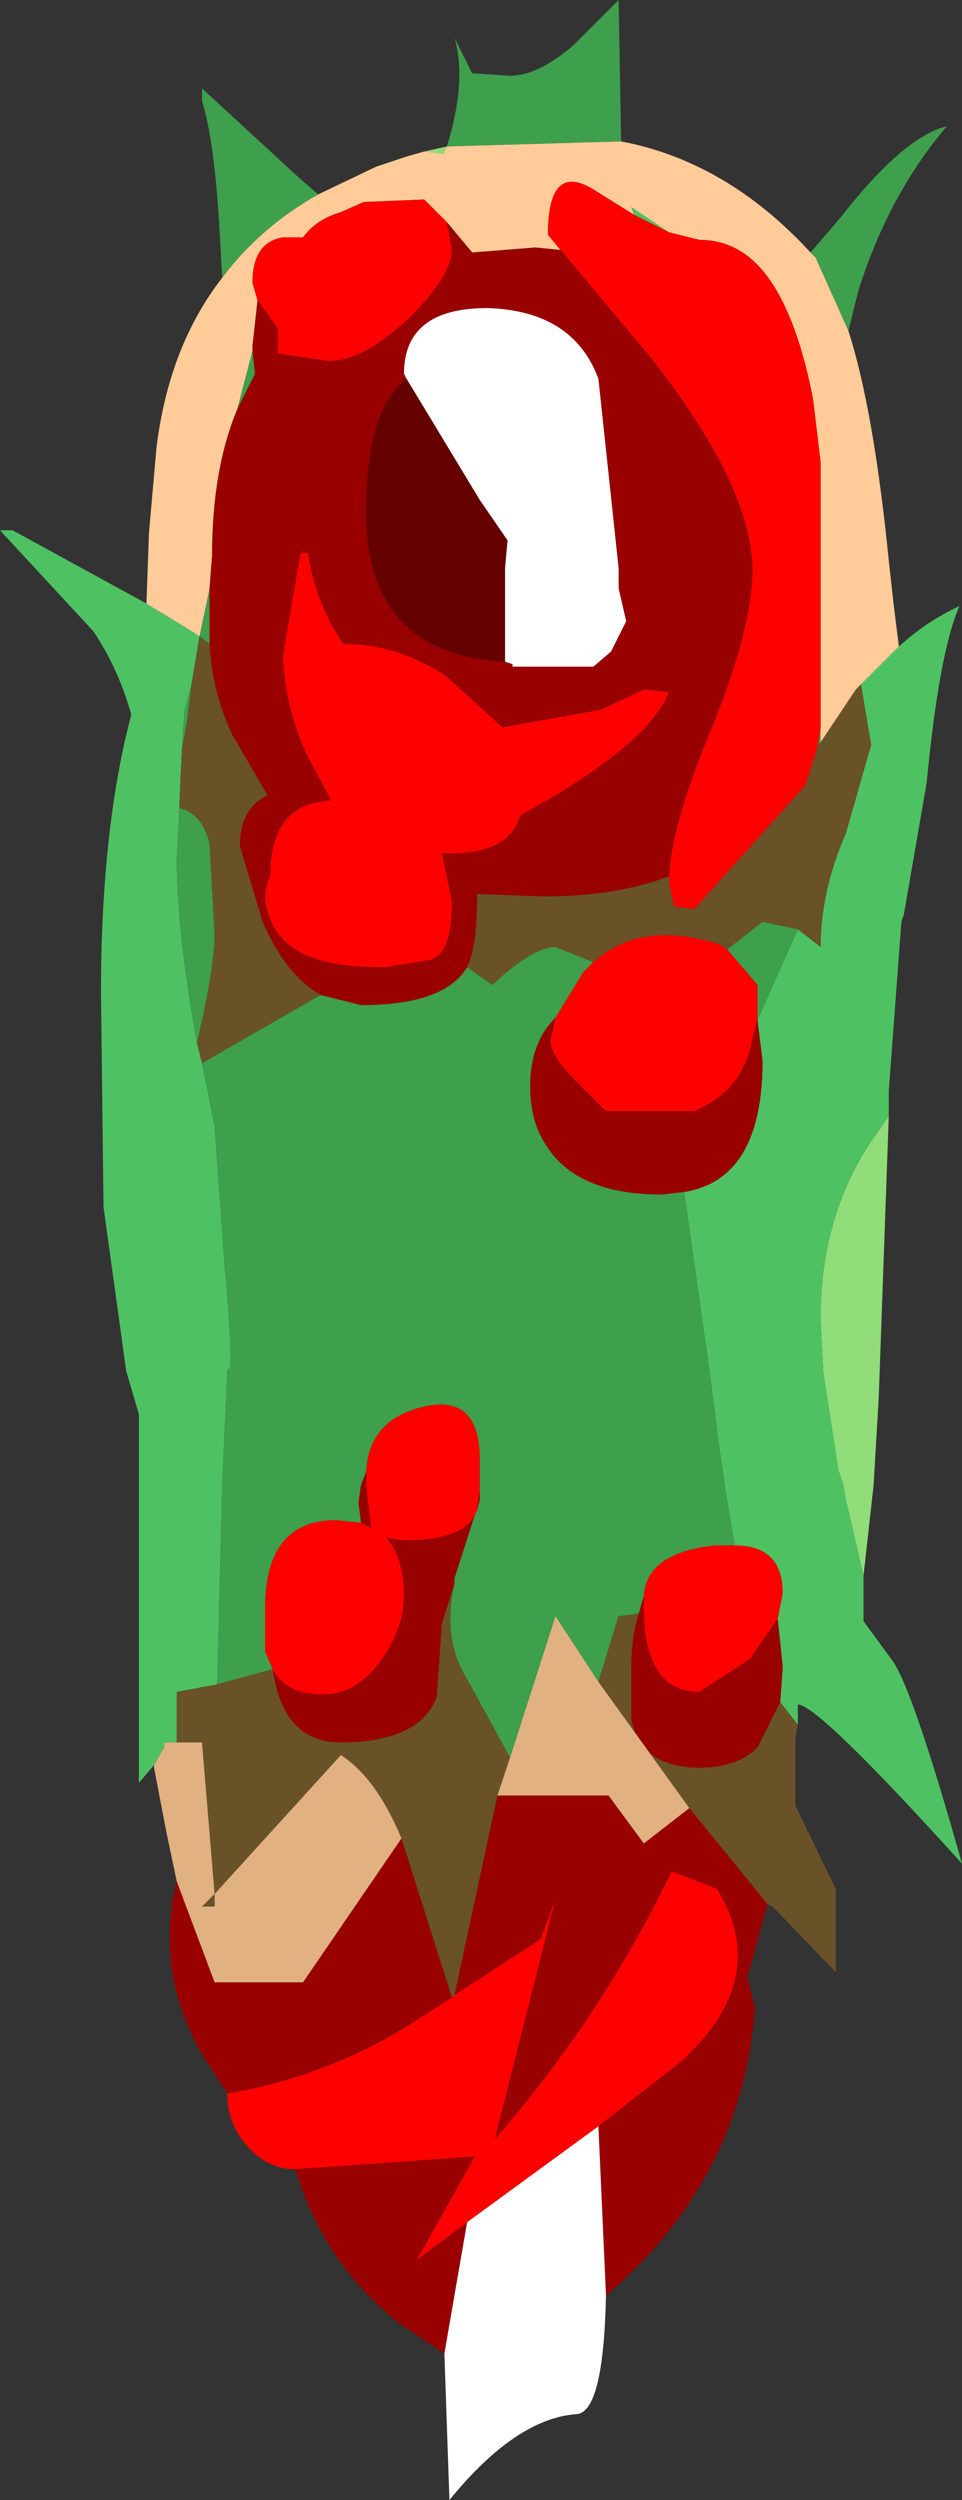 <?xml version="1.0" encoding="UTF-8" standalone="no"?>
<svg xmlns:ffdec="https://www.free-decompiler.com/flash" xmlns:xlink="http://www.w3.org/1999/xlink" ffdec:objectType="frame" height="49.5px" width="19.05px" xmlns="http://www.w3.org/2000/svg">
  <rect width="100%" height="100%" fill="#333333" stroke="none"/>
  <g transform="matrix(1.0, 0.0, 0.0, 1.0, 10.0, 25.75)">
    <use ffdec:characterId="1559" height="49.5" transform="matrix(1.0, 0.0, 0.0, 1.0, -10.0, -25.75)" width="19.05" xlink:href="#shape0"/>
  </g>
  <defs>
    <g id="shape0" transform="matrix(1.0, 0.0, 0.0, 1.0, 10.0, 25.75)">
      <path d="M7.6 -3.65 L7.4 1.95 7.3 3.65 7.2 4.55 7.1 5.45 6.75 3.95 6.7 3.65 6.65 3.5 6.6 3.35 6.3 1.4 6.25 0.35 Q6.25 -1.65 7.25 -3.15 L7.6 -3.65 M-1.6 -22.75 L-1.15 -22.85 -1.2 -22.75 -1.2 -22.7 -1.6 -22.75 M5.0 20.6 L5.0 20.3 5.0 20.55 5.0 20.6" fill="#90dd79" fill-rule="evenodd" stroke="none"/>
      <path d="M7.8 -12.95 Q8.35 -13.45 9.0 -13.75 8.6 -12.85 8.35 -10.25 L7.9 -7.65 7.85 -7.5 7.6 -4.15 7.6 -3.65 7.25 -3.15 Q6.25 -1.65 6.25 0.35 L6.3 1.4 6.6 3.35 6.65 3.5 6.7 3.65 6.75 3.95 7.1 5.45 7.1 6.35 7.65 7.1 Q8.05 7.6 9.05 11.15 6.2 8.0 5.8 8.0 L5.8 8.4 5.45 7.95 5.5 7.25 5.4 6.3 5.5 5.8 Q5.5 4.85 4.55 4.85 L4.35 3.65 4.25 2.95 4.05 1.4 3.55 -2.15 Q5.1 -2.4 5.1 -4.75 L5.0 -5.55 5.8 -7.35 6.25 -7.0 Q6.25 -8.1 6.75 -9.25 L7.25 -11.0 7.05 -12.2 7.8 -12.95 M-6.95 9.2 L-7.25 9.55 -7.25 2.25 -7.5 1.4 -7.95 -1.85 -8.0 -6.1 Q-8.0 -9.05 -7.5 -11.2 L-7.4 -11.6 Q-7.65 -12.5 -8.15 -13.25 L-10.0 -15.25 -9.75 -15.25 -7.1 -13.8 -6.2 -13.25 -6.05 -13.15 -6.2 -12.25 -6.35 -11.65 -6.4 -10.9 -6.45 -9.75 -6.5 -8.75 Q-6.5 -7.3 -6.1 -5.1 L-6.0 -4.7 -5.75 -3.45 -5.55 -0.65 Q-5.35 1.55 -5.5 1.35 L-5.5 1.4 -5.6 3.65 -5.7 7.6 -6.5 7.75 -6.5 8.75 -6.75 8.75 -6.75 8.85 -6.95 9.2 M2.55 -21.5 L2.5 -21.65 3.25 -21.15 2.55 -21.5" fill="#4ec262" fill-rule="evenodd" stroke="none"/>
      <path d="M-1.15 -22.85 Q-0.75 -24.15 -1.0 -25.0 L-0.65 -24.3 0.1 -24.25 Q0.65 -24.25 1.35 -24.85 L2.25 -25.75 2.3 -22.95 -1.15 -22.85 M6.05 -20.75 L6.65 -21.45 Q7.9 -23.05 8.75 -23.25 7.6 -21.9 7.0 -20.0 L6.8 -19.2 6.15 -20.65 6.05 -20.75 M-5.6 -20.25 L-5.65 -21.15 Q-5.75 -22.95 -6.0 -23.75 L-6.0 -24.0 -4.1 -22.25 -3.7 -21.9 Q-4.85 -21.25 -5.6 -20.25 M6.25 -11.35 L6.25 -11.05 6.2 -11.0 6.25 -11.35 M-5.0 -18.8 L-4.95 -18.35 -5.3 -17.65 -5.25 -17.85 -5.0 -18.8 M-5.85 -14.1 L-5.85 -13.0 -6.05 -13.15 -5.85 -14.1 M-3.65 -6.05 L-2.85 -5.85 Q-1.2 -5.85 -0.75 -6.6 L-0.25 -6.25 Q0.55 -7.0 1.0 -7.0 L1.75 -6.7 1.55 -6.5 1.0 -5.6 Q0.5 -5.1 0.5 -4.25 0.5 -3.55 0.8 -3.1 1.4 -2.1 3.1 -2.1 L3.55 -2.15 4.05 1.4 4.25 2.95 4.35 3.65 4.55 4.85 4.15 4.85 Q2.8 5.0 2.75 5.85 L2.65 6.2 2.25 6.25 1.85 7.55 1.0 6.25 0.1 9.05 -0.75 7.5 Q-1.25 6.7 -1.0 5.6 L-1.0 5.5 -0.6 4.25 -0.55 4.15 -0.5 3.95 -0.5 3.75 -0.5 3.65 -0.5 3.15 Q-0.5 1.85 -1.6 2.1 -2.7 2.35 -2.75 3.4 L-2.85 3.65 -2.9 4.0 -2.85 4.4 -3.35 4.35 Q-4.75 4.35 -4.75 6.1 L-4.75 6.95 -4.6 7.3 -5.7 7.6 -5.6 3.65 -5.5 1.4 -5.5 1.35 Q-5.35 1.55 -5.55 -0.65 L-5.75 -3.45 -6.0 -4.7 -4.0 -5.85 -3.65 -6.05 M4.4 -6.95 L5.1 -7.5 5.8 -7.35 5.0 -5.55 5.0 -5.6 5.0 -6.25 4.4 -6.95 M-6.2 -12.25 L-6.3 -11.45 -6.4 -10.9 -6.35 -11.65 -6.2 -12.25 M-6.45 -9.75 Q-6.0 -9.65 -5.85 -9.05 L-5.75 -7.25 Q-5.75 -6.6 -6.1 -5.1 -6.5 -7.3 -6.5 -8.75 L-6.45 -9.75" fill="#3e9f4c" fill-rule="evenodd" stroke="none"/>
      <path d="M2.3 -22.95 Q4.4 -22.55 6.05 -20.75 L6.15 -20.65 6.8 -19.2 Q7.3 -17.65 7.6 -14.65 L7.7 -13.75 7.8 -12.95 7.05 -12.2 6.95 -12.1 6.25 -11.05 6.25 -11.35 6.25 -12.15 6.25 -16.6 6.1 -17.85 Q5.8 -19.4 5.25 -20.2 4.7 -21.0 3.85 -21.0 L3.25 -21.15 2.5 -21.65 2.55 -21.5 1.75 -22.0 Q0.85 -22.55 0.85 -21.1 L1.1 -20.8 0.6 -20.85 -0.65 -20.75 -1.15 -21.35 -1.6 -21.8 -2.8 -21.75 -3.25 -21.55 Q-3.75 -21.4 -4.0 -21.05 L-4.4 -21.05 Q-5.0 -20.95 -5.0 -20.15 L-4.9 -19.8 -5.0 -18.9 -5.0 -18.8 -5.25 -17.85 -5.3 -17.65 Q-5.8 -16.45 -5.8 -14.75 L-5.85 -14.1 -6.05 -13.15 -6.2 -13.25 -7.1 -13.8 -7.05 -15.2 -6.9 -16.9 Q-6.65 -18.9 -5.6 -20.25 -4.85 -21.25 -3.7 -21.9 L-2.55 -22.45 -1.95 -22.65 -1.6 -22.75 -1.2 -22.7 -1.2 -22.75 -1.15 -22.85 2.3 -22.95" fill="#ffcc99" fill-rule="evenodd" stroke="none"/>
      <path d="M-4.15 17.2 Q-4.7 17.2 -5.1 16.75 -5.5 16.3 -5.5 15.7 -3.4 15.35 -1.6 14.15 L-1.05 13.8 -1.0 13.75 0.7 12.65 1.0 11.85 -0.2 16.6 Q1.9 14.2 3.3 11.3 L4.2 11.65 Q5.3 13.45 3.45 15.1 L1.85 16.35 -0.75 18.25 -1.75 19.0 -0.6 16.95 -4.15 17.2 M2.55 -21.5 L3.25 -21.15 3.85 -21.0 Q4.7 -21.0 5.25 -20.2 5.8 -19.4 6.1 -17.85 L6.25 -16.6 6.25 -12.15 6.25 -11.35 6.2 -11.0 5.95 -10.2 3.75 -7.75 3.35 -7.8 3.25 -8.25 3.25 -8.4 Q3.3 -9.45 4.1 -11.35 4.9 -13.35 4.9 -14.45 4.9 -16.1 2.9 -18.65 L1.1 -20.8 0.85 -21.1 Q0.85 -22.55 1.75 -22.0 L2.55 -21.5 M-1.15 -21.35 L-1.05 -20.8 Q-1.05 -20.3 -1.9 -19.45 -2.8 -18.6 -3.5 -18.6 L-4.5 -18.75 -4.5 -19.25 -4.9 -19.8 -5.0 -20.15 Q-5.0 -20.95 -4.4 -21.05 L-4.0 -21.05 Q-3.75 -21.4 -3.25 -21.55 L-2.8 -21.75 -1.6 -21.8 -1.15 -21.35 M4.55 4.85 Q5.5 4.85 5.5 5.8 L5.4 6.3 4.85 7.1 3.85 7.75 Q2.7 7.75 2.75 5.9 L2.75 5.85 Q2.8 5.0 4.15 4.85 L4.55 4.85 M3.25 -12.05 Q2.9 -11.15 1.0 -10.0 L0.3 -9.6 Q0.1 -8.85 -1.1 -8.85 L-1.25 -8.85 -1.05 -7.9 Q-1.05 -7.1 -1.3 -6.85 L-1.45 -6.75 -2.35 -6.6 -2.5 -6.6 Q-4.3 -6.6 -4.65 -7.55 -4.85 -8.0 -4.65 -8.4 -4.65 -9.85 -3.45 -9.9 L-3.6 -10.2 -3.9 -10.75 Q-4.35 -11.7 -4.4 -12.75 L-4.05 -14.8 -3.9 -14.8 Q-3.75 -13.8 -3.2 -13.0 -2.1 -13.0 -1.15 -12.35 L-0.05 -11.35 1.9 -11.7 2.75 -12.1 3.25 -12.05 M1.0 -5.6 L1.55 -6.5 1.75 -6.7 Q2.7 -7.55 4.25 -7.05 L4.4 -6.95 5.0 -6.25 5.0 -5.6 4.85 -4.95 Q4.6 -4.1 3.75 -3.75 L2.0 -3.75 1.4 -4.35 Q0.9 -4.85 0.9 -5.15 L1.0 -5.6 M-4.6 7.3 L-4.75 6.95 -4.75 6.1 Q-4.75 4.35 -3.35 4.35 L-2.85 4.4 -2.65 4.5 -2.75 3.65 -2.75 3.5 -2.75 3.4 Q-2.7 2.35 -1.6 2.1 -0.5 1.85 -0.5 3.15 L-0.5 3.65 -0.5 3.75 -0.55 4.15 -0.6 4.25 Q-0.85 4.75 -2.0 4.75 L-2.35 4.7 Q-2.0 5.1 -2.0 5.85 -2.0 6.45 -2.4 7.05 -2.9 7.8 -3.6 7.8 -4.35 7.8 -4.6 7.3" fill="#ff0000" fill-rule="evenodd" stroke="none"/>
      <path d="M5.2 11.95 L4.8 13.4 4.95 14.0 Q4.7 17.4 2.0 19.7 L1.85 16.35 3.45 15.1 Q5.3 13.45 4.2 11.65 L3.3 11.3 Q1.9 14.2 -0.2 16.6 L1.0 11.85 0.7 12.65 -1.0 13.75 -0.15 9.8 2.05 9.8 2.75 10.75 3.65 10.05 5.2 11.95 M-1.2 20.85 L-2.1 20.25 Q-3.6 19.05 -4.15 17.2 L-0.6 16.95 -1.75 19.0 -0.75 18.25 -1.2 20.85 M-5.5 15.7 L-5.95 15.0 Q-6.95 13.35 -6.5 11.5 L-5.75 13.5 -4.0 13.5 -2.05 10.65 -1.05 13.8 -1.6 14.15 Q-3.4 15.35 -5.5 15.7 M1.1 -20.8 L2.9 -18.65 Q4.9 -16.1 4.9 -14.45 4.9 -13.35 4.1 -11.35 3.3 -9.45 3.25 -8.4 2.2 -8.0 0.75 -8.0 L-0.55 -8.05 Q-0.55 -7.0 -0.75 -6.6 -1.2 -5.85 -2.85 -5.85 L-3.65 -6.05 Q-4.35 -6.45 -4.8 -7.5 L-5.25 -9.0 Q-5.25 -9.75 -4.7 -10.0 L-5.4 -11.2 Q-5.8 -12.05 -5.85 -13.0 L-5.85 -14.1 -5.8 -14.75 Q-5.8 -16.45 -5.3 -17.65 L-4.95 -18.35 -5.0 -18.8 -5.0 -18.9 -4.9 -19.8 -4.5 -19.25 -4.5 -18.75 -3.5 -18.6 Q-2.8 -18.6 -1.9 -19.45 -1.05 -20.3 -1.05 -20.8 L-1.15 -21.35 -0.65 -20.75 0.6 -20.85 1.1 -20.8 M0.0 -12.65 L0.15 -12.6 0.15 -12.55 1.75 -12.55 2.1 -12.85 2.4 -13.45 2.25 -14.1 2.25 -14.5 1.85 -18.25 Q1.35 -19.6 -0.35 -19.65 -2.0 -19.65 -2.0 -18.35 L-1.95 -18.25 Q-2.75 -17.65 -2.75 -15.6 -2.75 -12.8 0.0 -12.65 M5.0 -5.55 L5.1 -4.75 Q5.1 -2.4 3.55 -2.15 L3.1 -2.1 Q1.4 -2.1 0.8 -3.1 0.5 -3.55 0.5 -4.25 0.5 -5.1 1.0 -5.6 L0.9 -5.15 Q0.9 -4.85 1.4 -4.35 L2.0 -3.75 3.75 -3.75 Q4.6 -4.1 4.85 -4.95 L5.0 -5.6 5.0 -5.55 M5.4 6.3 L5.5 7.25 5.45 7.95 5.0 8.85 Q4.6 9.25 3.85 9.25 2.7 9.25 2.5 8.3 L2.5 7.3 Q2.5 6.65 2.65 6.2 L2.75 5.85 2.75 5.9 Q2.7 7.75 3.85 7.75 L4.85 7.1 5.4 6.3 M3.25 -12.05 L2.75 -12.1 1.9 -11.7 -0.05 -11.35 -1.15 -12.35 Q-2.1 -13.0 -3.2 -13.0 -3.75 -13.8 -3.9 -14.8 L-4.05 -14.8 -4.4 -12.75 Q-4.35 -11.7 -3.9 -10.75 L-3.6 -10.2 -3.45 -9.9 Q-4.65 -9.85 -4.65 -8.4 -4.85 -8.0 -4.65 -7.55 -4.3 -6.6 -2.5 -6.6 L-2.35 -6.6 -1.45 -6.75 -1.3 -6.85 Q-1.05 -7.1 -1.05 -7.9 L-1.25 -8.85 -1.1 -8.85 Q0.1 -8.85 0.3 -9.6 L1.0 -10.0 Q2.9 -11.15 3.25 -12.05 M-2.85 4.4 L-2.9 4.0 -2.85 3.65 -2.75 3.4 -2.75 3.5 -2.75 3.65 -2.65 4.5 -2.85 4.4 M-0.5 3.75 L-0.5 3.95 -0.55 4.15 -0.5 3.75 M-0.6 4.25 L-1.0 5.5 -1.0 5.6 -1.25 6.4 -1.35 7.85 Q-1.7 8.75 -3.25 8.75 -4.4 8.75 -4.6 7.3 -4.35 7.8 -3.6 7.8 -2.9 7.8 -2.4 7.05 -2.0 6.45 -2.0 5.85 -2.0 5.1 -2.35 4.7 L-2.0 4.75 Q-0.85 4.75 -0.6 4.25" fill="#990000" fill-rule="evenodd" stroke="none"/>
      <path d="M2.0 19.7 Q1.95 22.05 1.4 22.05 0.2 22.15 -1.1 23.75 L-1.2 20.85 -0.75 18.25 1.85 16.35 2.0 19.7 M-1.95 -18.25 L-2.0 -18.35 Q-2.0 -19.65 -0.35 -19.65 1.35 -19.6 1.85 -18.25 L2.25 -14.5 2.25 -14.1 2.4 -13.45 2.1 -12.85 1.75 -12.55 0.15 -12.55 0.15 -12.6 0.0 -12.65 0.0 -14.5 0.05 -15.05 -0.5 -15.85 -1.95 -18.25" fill="#ffffff" fill-rule="evenodd" stroke="none"/>
      <path d="M0.0 -12.65 Q-2.75 -12.8 -2.75 -15.6 -2.75 -17.65 -1.95 -18.25 L-0.5 -15.85 0.05 -15.05 0.0 -14.5 0.0 -12.65" fill="#650101" fill-rule="evenodd" stroke="none"/>
      <path d="M5.8 8.4 L5.75 8.65 5.75 10.0 6.55 11.65 6.55 13.3 5.3 12.0 5.2 11.95 3.65 10.05 1.85 7.55 2.25 6.25 2.65 6.2 Q2.5 6.65 2.5 7.3 L2.5 8.3 Q2.7 9.25 3.85 9.25 4.6 9.25 5.0 8.85 L5.45 7.95 5.8 8.4 M6.25 -11.05 L6.95 -12.1 7.05 -12.2 7.25 -11.0 6.75 -9.25 Q6.25 -8.1 6.25 -7.0 L5.8 -7.35 5.1 -7.5 4.4 -6.95 4.25 -7.05 Q2.7 -7.55 1.75 -6.7 L1.0 -7.0 Q0.55 -7.0 -0.25 -6.25 L-0.75 -6.6 Q-0.55 -7.0 -0.55 -8.05 L0.75 -8.0 Q2.2 -8.0 3.25 -8.4 L3.25 -8.25 3.35 -7.8 3.75 -7.75 5.95 -10.2 6.2 -11.0 6.25 -11.05 M-5.85 -13.0 Q-5.8 -12.05 -5.4 -11.2 L-4.7 -10.0 Q-5.25 -9.75 -5.25 -9.0 L-4.8 -7.5 Q-4.35 -6.45 -3.65 -6.05 L-4.0 -5.85 -6.0 -4.7 -6.1 -5.1 Q-5.75 -6.6 -5.75 -7.25 L-5.85 -9.05 Q-6.0 -9.65 -6.45 -9.75 L-6.4 -10.9 -6.3 -11.45 -6.2 -12.25 -6.05 -13.15 -5.85 -13.0 M-5.7 7.6 L-4.6 7.3 Q-4.4 8.75 -3.25 8.75 -1.7 8.75 -1.35 7.85 L-1.25 6.4 -1.0 5.6 Q-1.25 6.7 -0.75 7.5 L0.1 9.05 -0.15 9.8 -1.0 13.75 -1.05 13.8 -2.05 10.65 Q-2.55 9.45 -3.25 9.0 L-5.75 11.75 -5.75 12.0 -6.0 12.0 -5.75 11.75 -6.0 8.75 -6.5 8.75 -6.5 7.75 -5.7 7.6" fill="#695227" fill-rule="evenodd" stroke="none"/>
      <path d="M-6.5 11.5 L-6.7 10.55 -6.95 9.25 -6.95 9.2 -6.75 8.85 -6.75 8.75 -6.5 8.75 -6.0 8.75 -5.75 11.75 -6.0 12.0 -5.75 12.0 -5.75 11.75 -3.25 9.0 Q-2.55 9.45 -2.05 10.65 L-4.0 13.5 -5.75 13.5 -6.5 11.5 M0.1 9.05 L1.0 6.25 1.85 7.55 3.65 10.05 2.75 10.75 2.05 9.8 -0.15 9.8 0.1 9.05" fill="#e2b181" fill-rule="evenodd" stroke="none"/>
    </g>
  </defs>
</svg>
